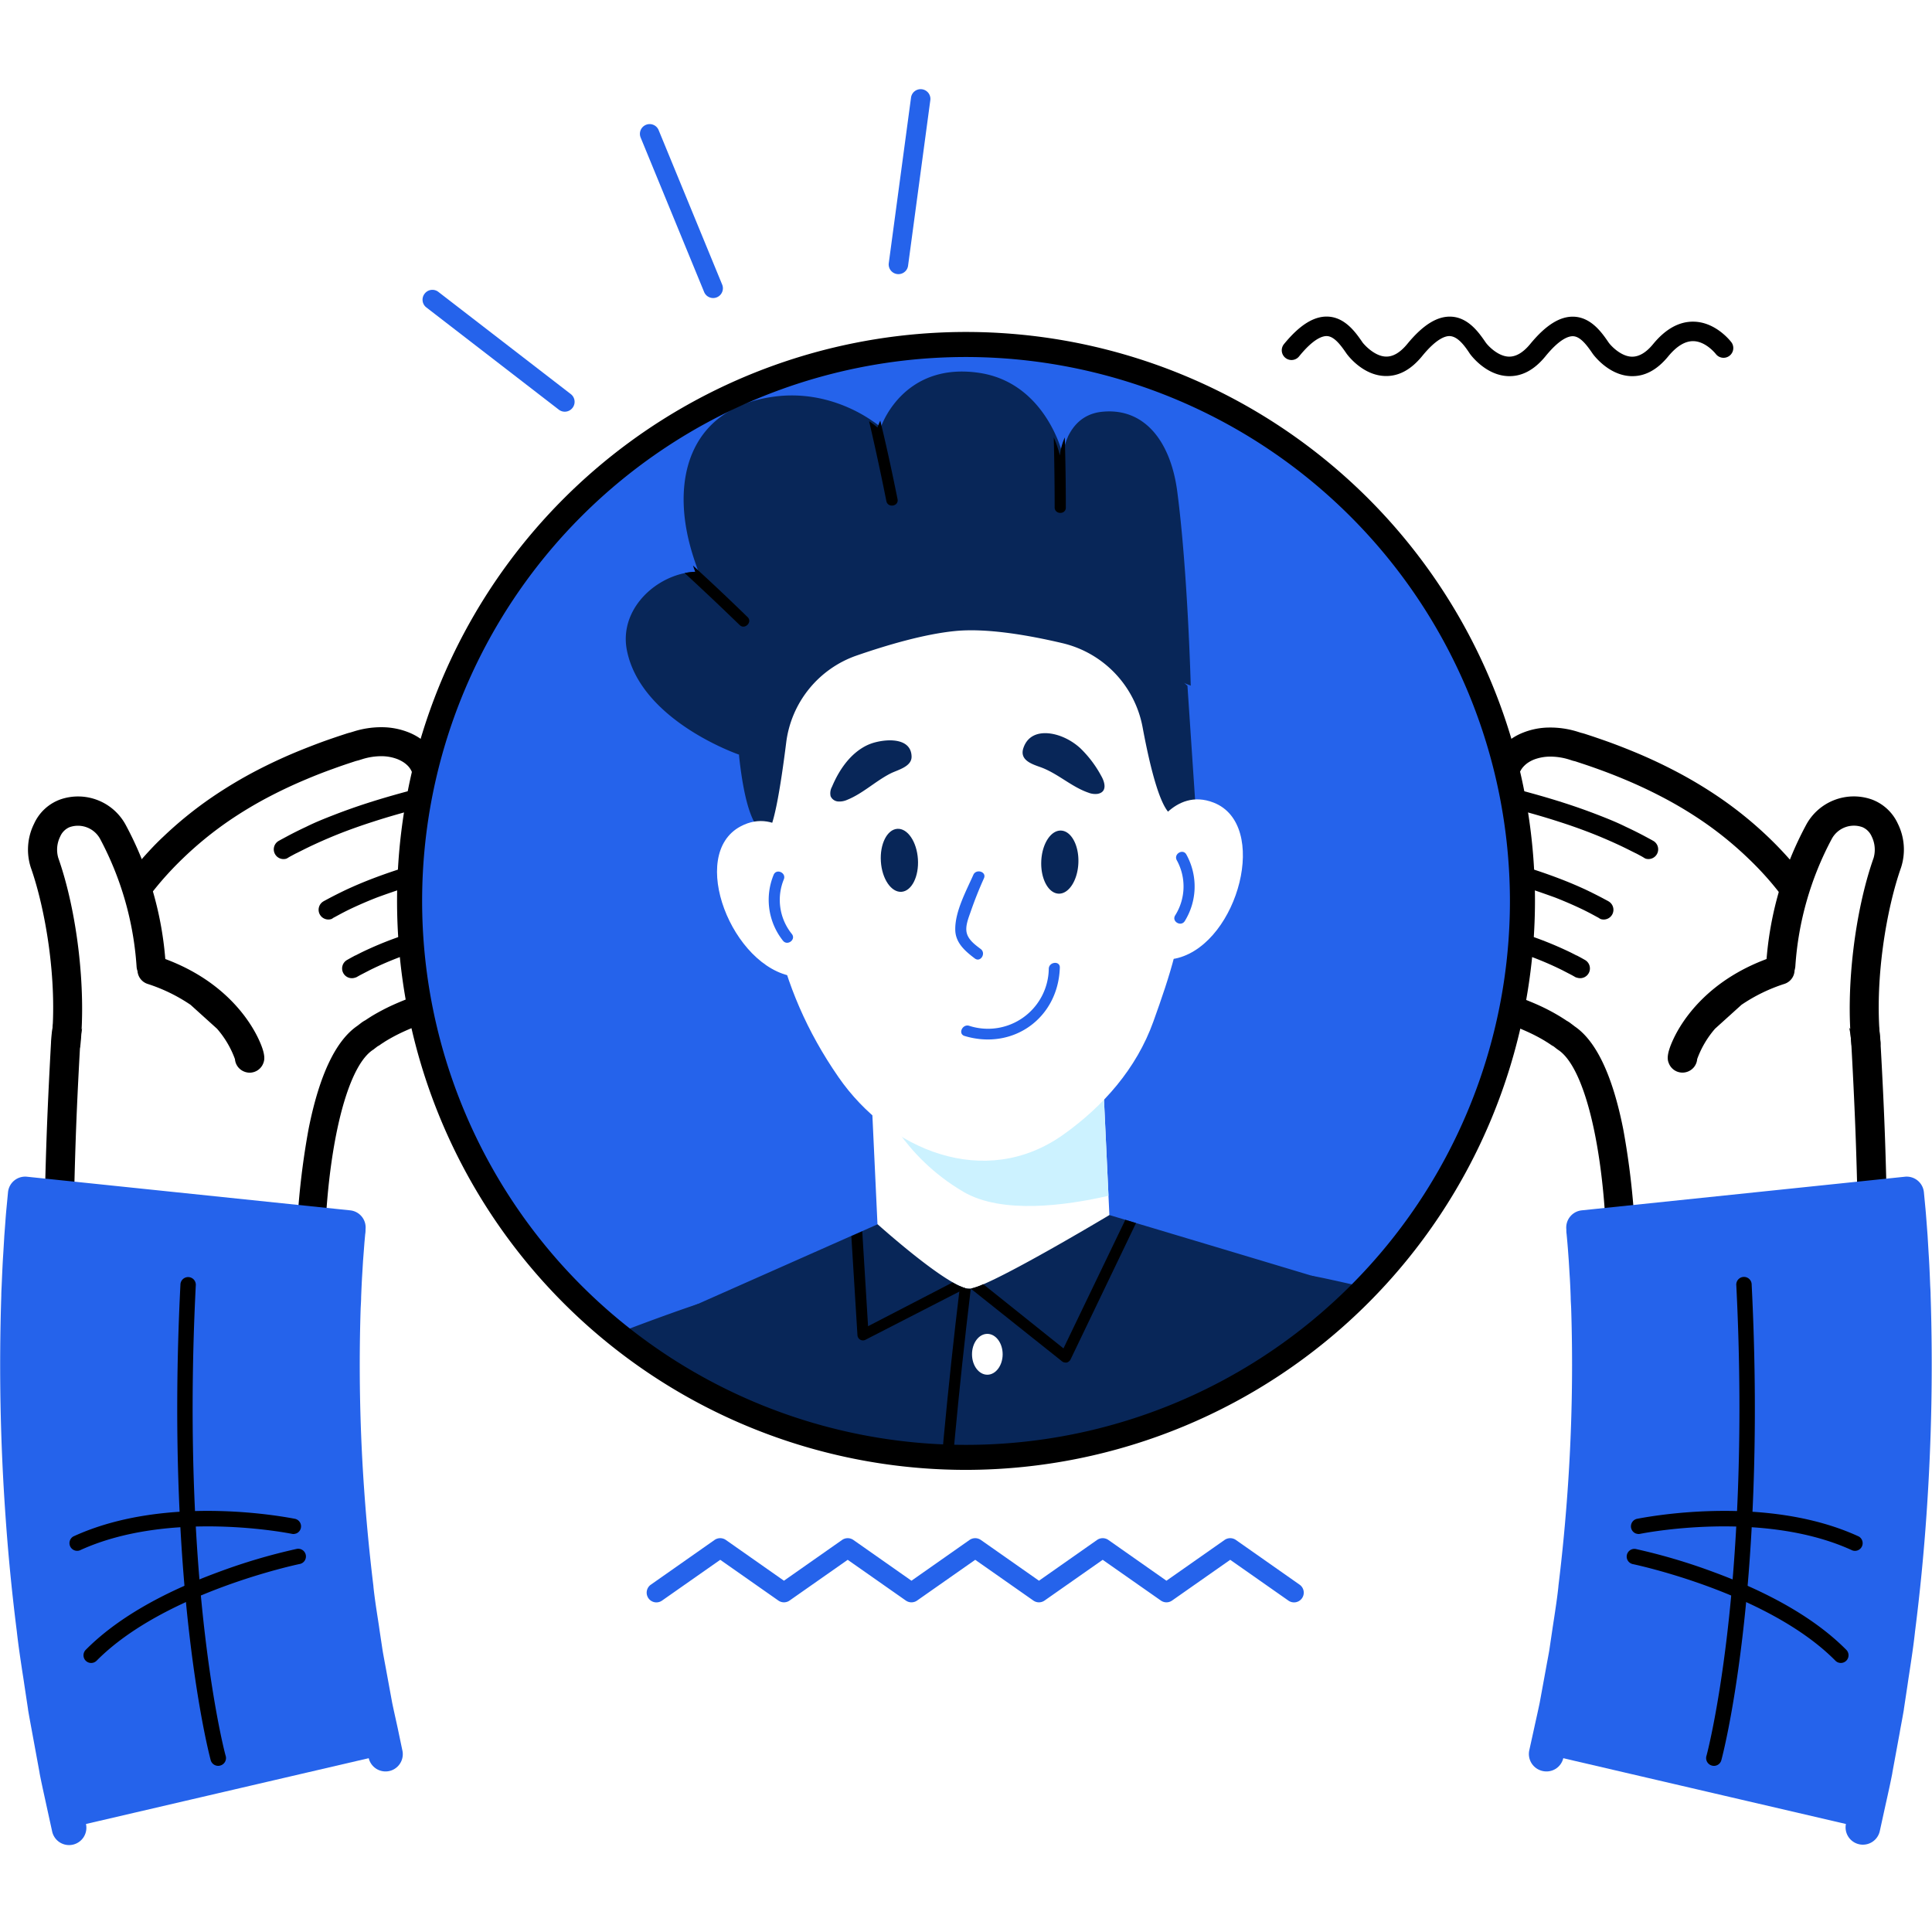 <svg xmlns="http://www.w3.org/2000/svg" width="260" height="260" fill="none" viewBox="0 0 260 260">
  <path fill="#fff" d="M0 0h260v260H0z"/>
  <path fill="#2563EB" d="M57.154 39.513a1.31 1.31 0 0 0 .238 1.872l17.79 13.729a1.31 1.31 0 0 0 1.873-.237q.071-.09.124-.194a1.316 1.316 0 0 0-.362-1.647l-17.79-13.729a1.31 1.31 0 0 0-1.873.206M124.068 12.013a1.304 1.304 0 0 0-1.466 1.123l-2.995 22.278a1.308 1.308 0 0 0 1.796 1.38 1.3 1.3 0 0 0 .8-1.031l2.995-22.278a1.3 1.3 0 0 0-.644-1.308 1.3 1.3 0 0 0-.486-.164M86.933 16.799a1.31 1.31 0 0 0-.718 1.71l8.543 20.786a1.312 1.312 0 1 0 2.428-.998l-8.55-20.787a1.304 1.304 0 0 0-1.703-.711M87.59 213.256l8.58-6.022a1.33 1.33 0 0 1 1.504 0l7.826 5.492 7.831-5.492a1.33 1.33 0 0 1 1.504 0l7.826 5.492 7.825-5.492a1.33 1.33 0 0 1 1.504 0l7.831 5.492 7.826-5.492a1.33 1.33 0 0 1 1.503 0l7.825 5.492 7.832-5.492a1.33 1.33 0 0 1 1.504 0l8.58 6.022a1.31 1.31 0 1 1-1.51 2.141l-7.825-5.485-7.825 5.485a1.31 1.31 0 0 1-1.504 0l-7.832-5.485-7.825 5.485a1.31 1.31 0 0 1-1.504 0l-7.825-5.485-7.825 5.485a1.32 1.32 0 0 1-1.511 0l-7.825-5.485-7.825 5.485a1.31 1.31 0 0 1-1.504 0l-7.825-5.485-7.826 5.485a1.31 1.31 0 1 1-1.51-2.141"/>
  <path fill="#000" d="M197.816 47.613s2.009 2.858 5.079 3.002c1.872.087 3.557-.805 5.074-2.652 1.872-2.303 3.088-2.746 3.744-2.715.986.044 1.872 1.248 2.633 2.365 0 0 2.016 2.858 5.08 3.002 1.872.087 3.556-.805 5.073-2.652 1.142-1.386 2.278-2.072 3.388-2.053 1.71.037 3.014 1.722 3.039 1.753a1.312 1.312 0 0 0 2.103-1.566c-.081-.113-2.059-2.733-5.061-2.808-1.959-.05-3.806.96-5.491 3.007-.948 1.161-1.922 1.729-2.883 1.704-1.423-.037-2.733-1.392-3.089-1.872-.855-1.248-2.296-3.395-4.667-3.507-1.872-.087-3.801 1.11-5.904 3.67-.955 1.16-1.922 1.728-2.883 1.703-1.429-.038-2.733-1.392-3.089-1.872-.861-1.248-2.296-3.395-4.667-3.507-1.873-.088-3.801 1.11-5.904 3.669-.954 1.16-1.922 1.735-2.883 1.703-1.423-.037-2.733-1.391-3.12-1.872-.861-1.248-2.296-3.394-4.668-3.507-1.872-.087-3.8 1.111-5.903 3.67a1.32 1.32 0 0 0-.318.968 1.31 1.31 0 0 0 .932 1.149 1.31 1.31 0 0 0 1.408-.451c1.872-2.303 3.089-2.746 3.744-2.715.986.044 1.872 1.248 2.634 2.365 0 0 2.009 2.858 5.079 3.002 1.872.094 3.551-.805 5.073-2.652 1.873-2.303 3.089-2.746 3.745-2.715 1.073.063 1.965 1.26 2.702 2.384"/>
  <path fill="#fff" d="M252.194 171.881c-.344-13.791-.331-17.853-1.086-31.675-.231-4.181-2.403-8.406-3.607-11.32s-3.058-5.173-4.861-7.794a47 47 0 0 0-2.871-3.744 46 46 0 0 0-3.12-3.282 49.7 49.7 0 0 0-6.365-5.167 56 56 0 0 0-5.878-3.507 65 65 0 0 0-4.905-2.297 72 72 0 0 0-3.694-1.441c-1.011-.362-1.785-.624-2.322-.812l-.805-.262a4 4 0 0 0-.405-.106l-.506-.156a10.5 10.5 0 0 0-3.282-.493 8.1 8.1 0 0 0-2.802.543q-.601.257-1.142.624-.505.347-.93.786a4.63 4.63 0 0 0-1.129 2.066c-.2.805-.187 1.648.037 2.446l-.193-.05a7.7 7.7 0 0 0-5.392.475 5.8 5.8 0 0 0-1.872 1.466 5.3 5.3 0 0 0-1.048 2.016 5.03 5.03 0 0 0 .362 3.525 7.03 7.03 0 0 0 2.614 2.833 5 5 0 0 0-1.504 2.497c-.624 2.539.924 5.185 3.358 6.595a5.16 5.16 0 0 0-1.354 2.366 5.4 5.4 0 0 0-.069 2.34 6.5 6.5 0 0 0 .849 2.146 7 7 0 0 0 1.522 1.735 6.2 6.2 0 0 0 1.972 1.092s.662.206 1.573.537c.911.33 2.065.78 3.082 1.248q1.285.585 2.497 1.31l.393.25.287.187.181.125.062.044a.8.8 0 0 0 .175.087q.103.063.2.137l.218.169.144.106.143.118c5.404 3.489 7.607 19.314 7.488 32.805z"/>
  <path fill="#000" d="M218.19 174.396a1.97 1.97 0 0 1-1.947-1.984c.162-15.482-2.602-28.574-6.565-31.133l-.199-.143-.162-.132-.057-.043-.193-.15a3 3 0 0 1-.349-.206l-.069-.05-.387-.256-.144-.087-.218-.137a23 23 0 0 0-2.259-1.186 37 37 0 0 0-2.92-1.186c-.862-.312-1.485-.511-1.504-.518a8.2 8.2 0 0 1-2.634-1.453 8.9 8.9 0 0 1-1.94-2.21 8.3 8.3 0 0 1-1.105-2.814 7.23 7.23 0 0 1 .643-4.643c-2.178-2.015-3.208-4.88-2.559-7.488a6.8 6.8 0 0 1 .674-1.697 8.3 8.3 0 0 1-1.647-2.303 6.95 6.95 0 0 1-.487-4.88 7.1 7.1 0 0 1 1.442-2.771q.502-.602 1.117-1.092a8 8 0 0 1 1.366-.867 9.2 9.2 0 0 1 4.369-.955c.037-.212.081-.43.131-.624a6.54 6.54 0 0 1 1.61-2.926q.563-.605 1.248-1.068c.47-.319.975-.584 1.504-.792a9.7 9.7 0 0 1 3.5-.693 12.3 12.3 0 0 1 3.913.58l.418.132c.168.037.337.087.505.137l1.068.35c.524.18 1.248.424 2.134.742 1.304.474 2.539.961 3.781 1.479a68 68 0 0 1 5.049 2.365 59 59 0 0 1 6.084 3.632 52 52 0 0 1 6.615 5.373 49 49 0 0 1 3.232 3.413 48 48 0 0 1 3.008 3.919c.38.549.761 1.086 1.148 1.622a32.5 32.5 0 0 1 3.906 6.528c.2.487.431 1.011.674 1.566 1.248 2.927 2.865 6.577 3.077 10.396.624 11.12.724 15.894.923 24.556.044 2.109.1 4.455.169 7.176a1.966 1.966 0 0 1-3.932.1c-.068-2.727-.118-5.073-.168-7.189-.2-8.618-.312-13.366-.917-24.43-.169-3.121-1.604-6.397-2.759-9.036-.249-.581-.486-1.13-.698-1.642a29 29 0 0 0-3.476-5.741c-.393-.549-.793-1.11-1.192-1.684a44 44 0 0 0-2.752-3.589 43 43 0 0 0-2.958-3.12 47.7 47.7 0 0 0-6.122-4.992 54 54 0 0 0-5.678-3.388 64 64 0 0 0-4.762-2.228 71 71 0 0 0-3.594-1.404 75 75 0 0 0-2.047-.712l-1.023-.337a1.4 1.4 0 0 0-.194-.056l-.187-.043-.505-.163a8.6 8.6 0 0 0-2.671-.399 6.2 6.2 0 0 0-2.091.399 4.4 4.4 0 0 0-.792.418 3.4 3.4 0 0 0-.58.493 2.7 2.7 0 0 0-.662 1.199c-.117.476-.106.976.031 1.447a1.973 1.973 0 0 1-2.39 2.422l-.187-.05a5.83 5.83 0 0 0-4.019.324 4 4 0 0 0-.705.449 3.6 3.6 0 0 0-.543.525 3.3 3.3 0 0 0-.661 1.248 3.08 3.08 0 0 0 .237 2.159 5 5 0 0 0 1.872 2.022 1.95 1.95 0 0 1 .923 1.488 1.96 1.96 0 0 1-.636 1.632 3 3 0 0 0-.924 1.51c-.386 1.554.625 3.376 2.434 4.424a1.96 1.96 0 0 1 .984 1.459 1.98 1.98 0 0 1-.578 1.661c-.409.406-.7.915-.843 1.473a3.5 3.5 0 0 0-.037 1.479c.103.525.302 1.026.587 1.479.287.475.654.898 1.085 1.248.401.335.86.593 1.355.761 0 0 .686.219 1.622.556 1.092.393 2.271.867 3.239 1.31q1.381.635 2.683 1.423l.181.112.287.181.274.175.188.131q.105.045.199.112.17.1.325.225l.343.256.112.087.05.044c2.921 1.965 5.13 6.621 6.565 13.847a104.6 104.6 0 0 1 1.697 20.555 1.97 1.97 0 0 1-1.953 1.891"/>
  <path fill="#000" d="M221.479 115.557a1.309 1.309 0 0 0 1.613-1.643 1.3 1.3 0 0 0-.559-.728l-.318-.181-.73-.393a51 51 0 0 0-2.696-1.348c-1.248-.624-2.552-1.136-3.8-1.623a81 81 0 0 0-4.312-1.528c-2.271-.737-4.824-1.461-7.8-2.216l-3.357-.83c-.171-.054-.352-.072-.53-.054a1.32 1.32 0 0 0-1.138.991 1.307 1.307 0 0 0 1.043 1.603l3.352.836c2.914.737 5.41 1.442 7.631 2.166 1.442.461 2.846.961 4.163 1.472 1.204.468 2.433.993 3.65 1.554 1.217.562 2.147 1.061 2.559 1.248l.73.393.199.119q.141.099.3.162M215.432 123.688a1.31 1.31 0 0 0 1.067-2.371 3 3 0 0 0-.28-.156l-.581-.312a64 64 0 0 0-2.203-1.105 55 55 0 0 0-3.207-1.367 73 73 0 0 0-3.744-1.335c-2.041-.662-4.368-1.323-7.139-2.028l-3.258-.811-.624 2.546 3.245.805c2.702.686 4.993 1.335 6.971 1.984 1.248.406 2.465.836 3.606 1.248a57 57 0 0 1 3.046 1.298c1.042.481 1.747.861 2.072 1.036l.586.318.15.081q.135.104.293.169M212.287 131.588a1.311 1.311 0 0 0 1.029-2.39l-.149-.087-.393-.219-.568-.305h-.032l-.773-.394a49 49 0 0 0-4.656-1.965c-1.872-.687-3.8-1.248-5.085-1.623-2.64-.748-2.646-.749-2.996-.686a1.309 1.309 0 0 0-.068 2.565c.156.043 1.073.28 2.352.624a58 58 0 0 1 4.899 1.566 44 44 0 0 1 4.368 1.872l1.311.68.305.169.156.093q.144.069.3.1"/>
  <path fill="#fff" d="M251.27 109.466a5.34 5.34 0 0 0-6.459 2.496 44.1 44.1 0 0 0-5.142 17.941l11.445 10.496c-.818-8.006.624-17.959 2.883-24.281.842-2.383-.306-5.847-2.727-6.652"/>
  <path fill="#000" d="M251.114 142.353a1.96 1.96 0 0 1-1.953-1.766c-.781-7.613.449-17.954 2.983-25.136a4.03 4.03 0 0 0-.263-2.889 2.4 2.4 0 0 0-1.248-1.248 3.384 3.384 0 0 0-4.137 1.61 42.3 42.3 0 0 0-4.886 17.11 1.95 1.95 0 0 1-2.103 1.816 1.97 1.97 0 0 1-1.822-2.103 45.9 45.9 0 0 1 5.398-18.777 7.29 7.29 0 0 1 8.792-3.388 6.23 6.23 0 0 1 3.52 3.251 7.85 7.85 0 0 1 .437 5.928c-1.935 5.473-3.626 15.139-2.777 23.426a1.95 1.95 0 0 1-.432 1.445 1.96 1.96 0 0 1-1.328.714z"/>
  <path fill="#000" d="M241.398 129.903a1.963 1.963 0 0 0-2.496-1.248c-9.067 2.958-12.631 8.849-13.729 11.233-1.005 2.171-.742 2.82-.586 3.213a1.97 1.97 0 0 0 2.564 1.105 1.97 1.97 0 0 0 1.248-1.679 13 13 0 0 1 2.409-4.093l3.557-3.214a22.6 22.6 0 0 1 5.797-2.82 1.97 1.97 0 0 0 1.139-.991 1.96 1.96 0 0 0 .097-1.506"/>
  <path fill="#2563EB" d="M256.624 160.73v.281c0 .187.044.437.075.774s.069.742.112 1.248c.044.505.088 1.023.131 1.622s.1 1.248.156 1.997.088 1.491.138 2.321c.112 1.66.168 3.495.255 5.517.32 9.76.136 19.531-.549 29.273a274 274 0 0 1-1.529 15.55c-.268 2.497-.667 4.874-.998 7.146a379 379 0 0 1-.499 3.307c-.181 1.067-.381 2.09-.556 3.083-.368 1.972-.699 3.787-.992 5.391a76 76 0 0 1-.898 4.144l-.793 3.607-42.583-9.91.655-2.983c.2-.948.468-2.097.742-3.426.275-1.329.524-2.845.824-4.486.15-.824.312-1.679.468-2.571s.275-1.816.412-2.771c.281-1.903.624-3.9.842-5.997.531-4.169.98-8.649 1.292-13.105.576-8.217.732-16.459.468-24.692-.075-1.66-.118-3.195-.212-4.518q-.058-1.002-.106-1.872c-.031-.581-.081-1.086-.119-1.554q-.054-.704-.099-1.248c-.032-.362-.063-.624-.082-.886-.018-.262-.037-.425-.049-.531v-.168z"/>
  <path fill="#2563EB" d="M207.282 238.24q.168.066.344.1a2.33 2.33 0 0 0 1.751-.315 2.33 2.33 0 0 0 1.013-1.463l.655-2.983c.075-.35.163-.718.25-1.111.15-.692.325-1.479.506-2.34v-.05l.823-4.493.169-.911c.099-.549.206-1.104.306-1.679v-.049l.418-2.777c.074-.55.162-1.092.243-1.648.218-1.416.443-2.877.624-4.418a230 230 0 0 0 1.298-13.254c.586-8.307.745-16.638.474-24.961 0-.512-.044-.999-.062-1.473-.044-1.104-.082-2.153-.15-3.12l-.112-1.872v-.038l-.119-1.553c0-.194-.031-.381-.044-.556l38.865-4.043c.037.461.081.961.118 1.522l.15 1.985.137 2.296c.081 1.248.138 2.571.194 3.988 0 .486.044.986.062 1.491.317 9.671.133 19.352-.549 29.005-.35 5.11-.855 10.296-1.51 15.426v.043c-.194 1.785-.462 3.545-.724 5.248-.093.624-.181 1.248-.268 1.81l-.5 3.27q-.176 1.038-.361 2.022l-.188 1.023-.986 5.354c-.212 1.055-.43 2.028-.624 2.889-.093.431-.187.837-.268 1.211l-.792 3.601a2.33 2.33 0 0 0 .31 1.755 2.33 2.33 0 0 0 4.239-.751l.792-3.613q.13-.569.268-1.204c.194-.88.412-1.872.624-2.97v-.044l.993-5.398q.085-.506.181-1.011.195-1.029.38-2.097v-.05l.499-3.301c.088-.624.175-1.192.269-1.791.262-1.747.543-3.55.742-5.429a274 274 0 0 0 1.536-15.669c.687-9.823.873-19.674.555-29.516 0-.518-.044-1.011-.062-1.492-.057-1.447-.113-2.82-.2-4.093l-.137-2.303v-.037l-.15-1.997c-.05-.624-.088-1.161-.137-1.673l-.219-2.302a2.33 2.33 0 0 0-1.654-1.989 2.3 2.3 0 0 0-.905-.083l-43.481 4.524a2.326 2.326 0 0 0-2.078 2.559v.168s0 .256.037.468l.081.886c.031.331.063.718.1 1.192l.112 1.535.113 1.872c.062.893.106 1.91.143 2.989 0 .481.044.974.063 1.473.262 8.144.105 16.296-.468 24.424a250 250 0 0 1-1.249 13.011.14.14 0 0 1 0 .057c-.149 1.435-.368 2.851-.574 4.224q-.132.854-.256 1.679l-.405 2.733a92 92 0 0 1-.293 1.591l-.169.93-.817 4.462c-.169.811-.337 1.572-.487 2.246-.087.4-.175.78-.25 1.136l-.655 2.977a2.34 2.34 0 0 0 1.466 2.745"/>
  <path fill="#000" d="m230.303 237.579.1.031a1.03 1.03 0 0 0 1.248-.73c.062-.231 1.566-5.828 2.833-16.549 1.167-9.866 2.327-26.103 1.248-47.426a1.037 1.037 0 1 0-2.065.106c1.06 21.161-.094 37.273-1.249 47.058-1.248 10.571-2.758 16.224-2.77 16.224a1.043 1.043 0 0 0 .655 1.286"/>
  <path fill="#000" d="M247.363 223.726a1.04 1.04 0 0 0 1.238-.403 1.04 1.04 0 0 0-.133-1.295c-4.019-4.056-10.016-7.575-17.822-10.452a79 79 0 0 0-10.521-3.12 1.038 1.038 0 0 0-1.052 1.576c.145.227.372.389.634.452.181.037 18.19 3.806 27.288 12.998.103.107.229.191.368.244M220.156 206.371c.185.071.387.086.581.044.162-.031 16.461-3.332 28.536 2.228a1.035 1.035 0 0 0 .868-1.872c-12.712-5.854-29.136-2.496-29.829-2.378a1.038 1.038 0 0 0-.665 1.571c.12.189.299.334.509.414z"/>
  <path fill="#fff" d="M65.616 113.703a5.1 5.1 0 0 0 .362-3.525 5.2 5.2 0 0 0-1.054-2.016 5.4 5.4 0 0 0-.837-.811 5.8 5.8 0 0 0-1.03-.655 7.73 7.73 0 0 0-5.397-.475l-.187.05a4.8 4.8 0 0 0 .037-2.446 4.7 4.7 0 0 0-1.136-2.066 5.5 5.5 0 0 0-.93-.786 6.4 6.4 0 0 0-1.141-.624 8 8 0 0 0-2.796-.543 10.4 10.4 0 0 0-3.282.493l-.506.156a3 3 0 0 0-.406.106l-.81.262c-.531.181-1.311.444-2.322.812s-2.246.83-3.688 1.441-3.12 1.348-4.905 2.297a56 56 0 0 0-5.878 3.507 50 50 0 0 0-6.372 5.167 52 52 0 0 0-3.12 3.282 47 47 0 0 0-2.864 3.744c-1.803 2.621-3.663 4.88-4.861 7.794s-3.376 7.139-3.607 11.32c-.761 13.822-.742 17.885-1.086 31.676l33.997.549c-.137-13.492 2.066-29.33 7.489-32.805l.143-.119.143-.106.219-.169q.096-.074.2-.137a1 1 0 0 0 .174-.087l.063-.044c.031 0 .1-.069.175-.125l.287-.187.399-.249q1.21-.728 2.496-1.311a37 37 0 0 1 3.076-1.248c.911-.324 1.58-.537 1.58-.537a6.2 6.2 0 0 0 1.971-1.092 7 7 0 0 0 1.516-1.734 6.3 6.3 0 0 0 .85-2.147c.15-.775.129-1.574-.063-2.34a5.2 5.2 0 0 0-1.36-2.365c2.433-1.411 3.993-4.056 3.363-6.596a5.04 5.04 0 0 0-1.504-2.496 7.03 7.03 0 0 0 2.602-2.815"/>
  <path fill="#000" d="M41.81 174.396a1.964 1.964 0 0 1-1.966-1.947 104 104 0 0 1 1.691-20.555c1.442-7.226 3.65-11.857 6.565-13.847l.063-.05.1-.075.324-.25a4 4 0 0 1 .343-.237q.095-.065.2-.112l.143-.094.056-.037.275-.181.275-.175.15-.094q1.321-.794 2.72-1.441a43 43 0 0 1 3.239-1.311 39 39 0 0 1 1.647-.567 4.2 4.2 0 0 0 1.31-.73 5.1 5.1 0 0 0 1.099-1.249c.286-.455.487-.958.593-1.485.095-.492.08-.999-.044-1.485a3.1 3.1 0 0 0-.842-1.466 1.968 1.968 0 0 1 .412-3.12c1.816-1.049 2.82-2.871 2.433-4.419a2.96 2.96 0 0 0-.93-1.516 1.97 1.97 0 0 1-.627-1.631 1.97 1.97 0 0 1 .914-1.489 5.03 5.03 0 0 0 1.872-2.022 3.12 3.12 0 0 0 .231-2.165 3.2 3.2 0 0 0-.655-1.248 3.7 3.7 0 0 0-.555-.537 4.3 4.3 0 0 0-.7-.449 5.8 5.8 0 0 0-4.018-.312l-.187.043a1.96 1.96 0 0 1-1.888-.525 1.97 1.97 0 0 1-.496-1.896 2.8 2.8 0 0 0 0-1.448 2.67 2.67 0 0 0-.655-1.198 3.8 3.8 0 0 0-.624-.511 5 5 0 0 0-.78-.4 6 6 0 0 0-2.097-.399 8.6 8.6 0 0 0-2.646.399l-.518.162-.18.044-.207.056-1.023.337c-.505.169-1.186.4-2.034.712a66 66 0 0 0-3.595 1.404 64 64 0 0 0-4.767 2.227 54 54 0 0 0-5.673 3.389 48 48 0 0 0-6.115 4.992 45 45 0 0 0-2.989 3.158 43 43 0 0 0-2.727 3.557q-.601.869-1.192 1.691a28.8 28.8 0 0 0-3.476 5.741c-.212.511-.449 1.061-.705 1.641-1.148 2.64-2.583 5.928-2.752 9.036-.624 11.07-.718 15.819-.917 24.443-.05 2.115-.106 4.455-.175 7.176a1.964 1.964 0 0 1-2.786 1.835 1.96 1.96 0 0 1-1.039-1.15 2 2 0 0 1-.1-.785c.069-2.714.119-5.054.168-7.163.2-8.668.312-13.442.924-24.568.206-3.819 1.797-7.489 3.077-10.397.237-.555.467-1.079.673-1.566a32.3 32.3 0 0 1 3.907-6.527c.38-.537.767-1.073 1.148-1.629a47 47 0 0 1 2.983-3.888c1.173-1.347 2.234-2.496 3.257-3.444a52 52 0 0 1 6.615-5.367 60 60 0 0 1 6.078-3.632 70 70 0 0 1 5.054-2.365 102 102 0 0 1 3.782-1.479c.886-.318 1.591-.555 2.122-.736l1.067-.35c.175-.056.35-.105.512-.143l.43-.131c1.257-.4 2.57-.596 3.888-.58a9.8 9.8 0 0 1 3.507.686 8 8 0 0 1 1.498.786 7.5 7.5 0 0 1 1.247 1.08 6.53 6.53 0 0 1 1.604 2.927q.083.308.131.624a9.26 9.26 0 0 1 4.4.954c.48.242.936.531 1.36.862q.619.492 1.13 1.098a7.15 7.15 0 0 1 1.441 2.77 7 7 0 0 1-.487 4.88 8.4 8.4 0 0 1-1.647 2.303c.298.534.525 1.104.674 1.697.624 2.621-.38 5.486-2.559 7.489a7.16 7.16 0 0 1 .624 4.636 8.4 8.4 0 0 1-1.11 2.821 9 9 0 0 1-1.954 2.228 8.4 8.4 0 0 1-2.59 1.429c-.043 0-.667.212-1.522.517-.998.362-2.065.793-2.933 1.192q-1.175.54-2.284 1.205l-.193.118-.131.088-.368.237-.07.05-.068.05q-.166.119-.35.212l-.392.299q-.1.09-.212.163c-3.97 2.558-6.727 15.65-6.571 31.132a1.97 1.97 0 0 1-.563 1.396 1.97 1.97 0 0 1-1.385.589z"/>
  <path fill="#000" d="M38.527 115.557a1.31 1.31 0 0 1-1.06-2.371l.324-.181.73-.393a51 51 0 0 1 2.69-1.348c1.248-.624 2.552-1.136 3.806-1.623a80 80 0 0 1 4.306-1.528c2.277-.737 4.824-1.461 7.8-2.216l3.357-.83a1.32 1.32 0 0 1 1.037.107 1.31 1.31 0 0 1-.413 2.433l-3.35.836c-2.915.737-5.41 1.442-7.626 2.166a75 75 0 0 0-4.169 1.472 67 67 0 0 0-3.644 1.554c-1.217.562-2.147 1.061-2.559 1.248l-.73.393-.206.119q-.136.098-.293.162M44.568 123.688a1.311 1.311 0 0 1-1.067-2.371s.1-.063.28-.156l.581-.312a60 60 0 0 1 2.209-1.105 55 55 0 0 1 3.201-1.367 73 73 0 0 1 3.744-1.335c2.035-.662 4.369-1.323 7.14-2.028l3.257-.811.624 2.546-3.251.805c-2.702.686-4.993 1.335-6.965 1.984a96 96 0 0 0-3.606 1.248c-.98.381-2.01.818-3.052 1.298s-1.741.861-2.065 1.036l-.587.318-.156.081a1 1 0 0 1-.287.169M47.72 131.588a1.311 1.311 0 0 1-1.03-2.39l.15-.087.392-.219.562-.305h.031l.774-.394a48 48 0 0 1 4.662-1.965c1.871-.687 3.8-1.248 5.08-1.623 2.645-.748 2.651-.749 2.994-.686a1.3 1.3 0 0 1 1.061 1.516 1.29 1.29 0 0 1-.992 1.049c-.156.043-1.067.28-2.346.624s-3.12.904-4.905 1.566a44 44 0 0 0-4.369 1.872l-1.316.68-.3.169-.162.093a1.4 1.4 0 0 1-.287.1"/>
  <path fill="#fff" d="M20.337 129.909a44.1 44.1 0 0 0-5.142-17.94 5.34 5.34 0 0 0-6.465-2.496c-2.415.805-3.57 4.268-2.72 6.658 2.227 6.321 3.694 16.274 2.876 24.281z"/>
  <path fill="#000" d="M8.892 142.353h-.206a1.975 1.975 0 0 1-1.683-1.395 2 2 0 0 1-.07-.764c.848-8.287-.849-17.954-2.783-23.432a7.84 7.84 0 0 1 .443-5.922 6.18 6.18 0 0 1 3.52-3.252 7.285 7.285 0 0 1 8.785 3.389 45.8 45.8 0 0 1 5.398 18.777 1.96 1.96 0 0 1-1.058 1.955 1.964 1.964 0 0 1-2.673-.909 2 2 0 0 1-.187-.759 42.5 42.5 0 0 0-4.887-17.111 3.4 3.4 0 0 0-4.137-1.61 2.38 2.38 0 0 0-1.248 1.248 3.97 3.97 0 0 0-.262 2.889c2.533 7.183 3.744 17.517 2.983 25.136a1.963 1.963 0 0 1-1.935 1.76"/>
  <path fill="#000" d="M34.827 139.894c-1.11-2.396-4.68-8.287-13.729-11.233a1.98 1.98 0 0 0-2.115.579 1.98 1.98 0 0 0-.477 1.433 1.97 1.97 0 0 0 1.344 1.733 22.6 22.6 0 0 1 5.797 2.82l3.557 3.214a12.9 12.9 0 0 1 2.415 4.093 1.97 1.97 0 0 0 1.248 1.679c.234.095.484.144.737.144a1.973 1.973 0 0 0 1.822-1.249c.143-.393.412-1.042-.6-3.213"/>
  <path fill="#2563EB" d="M3.382 160.73s0 .094-.03.281c-.032.187-.038.437-.076.774-.037.337-.062.742-.112 1.248-.05.505-.088 1.023-.131 1.622l-.15 1.997c-.056.749-.087 1.491-.137 2.321-.113 1.66-.175 3.495-.256 5.517-.322 9.76-.139 19.531.55 29.273.361 5.298.892 10.608 1.522 15.55.268 2.497.667 4.874 1.004 7.146q.25 1.703.5 3.307c.18 1.067.374 2.09.555 3.083.362 1.972.699 3.787.992 5.391a76 76 0 0 0 .899 4.144c.5 2.296.792 3.607.792 3.607l42.584-9.91s-.244-1.08-.624-2.983c-.206-.948-.474-2.097-.749-3.426l-.818-4.486c-.15-.824-.318-1.679-.474-2.571s-.268-1.816-.411-2.771c-.275-1.903-.625-3.9-.843-5.997-.53-4.169-.98-8.649-1.286-13.105a242 242 0 0 1-.474-24.692c.075-1.66.125-3.195.212-4.518q.066-1.002.112-1.872c.032-.581.082-1.086.12-1.554s.062-.886.099-1.248.056-.624.081-.886.038-.425.05-.531v-.168z"/>
  <path fill="#2563EB" d="M52.718 238.24a2.334 2.334 0 0 1-2.09-.215 2.33 2.33 0 0 1-1.018-1.464l-.655-2.982q-.112-.523-.243-1.111c-.156-.693-.331-1.479-.506-2.34v-.05l-.823-4.493c-.05-.306-.107-.624-.163-.911a91 91 0 0 1-.305-1.679.2.2 0 0 1 0-.05l-.419-2.777c-.08-.549-.162-1.092-.25-1.647a138 138 0 0 1-.623-4.418 229 229 0 0 1-1.298-13.255 243 243 0 0 1-.48-24.961c0-.511.043-.998.062-1.472.05-1.105.087-2.153.156-3.12l.106-1.872v-.038l.119-1.554c0-.193 0-.38.037-.555l-38.858-4.044c-.044.462-.081.961-.125 1.523l-.144 1.984-.143 2.297c-.081 1.248-.131 2.571-.194 3.987 0 .487-.037.986-.056 1.492a283 283 0 0 0 .543 29.004 276 276 0 0 0 1.51 15.426v.044c.194 1.785.462 3.544.718 5.248.094.624.187 1.248.275 1.81l.493 3.269c.118.693.243 1.367.362 2.022.062.344.13.687.187 1.024l.986 5.354c.218 1.054.43 2.028.624 2.889l.262 1.211.792 3.6a2.33 2.33 0 1 1-4.549 1.005l-.792-3.613q-.122-.57-.263-1.204c-.193-.88-.411-1.873-.624-2.971v-.044l-.992-5.397-.187-1.011c-.125-.687-.256-1.386-.375-2.097a.1.1 0 0 1 0-.05l-.499-3.301c-.087-.624-.18-1.192-.274-1.791-.262-1.747-.537-3.551-.743-5.429A274 274 0 0 1 .73 203.844a287 287 0 0 1-.555-29.517c0-.518.038-1.011.056-1.491.063-1.448.119-2.821.206-4.094l.137-2.302v-.038l.15-1.997c.044-.624.087-1.16.137-1.672l.219-2.303a2.32 2.32 0 0 1 2.558-2.071l43.482 4.524a2.317 2.317 0 0 1 2.072 2.558v.169s0 .256-.044.468l-.08.886c-.032.331-.057.718-.094 1.192l-.119 1.535-.112 1.872c-.056.892-.1 1.909-.144 2.989 0 .481-.037.974-.062 1.473a238 238 0 0 0 .468 24.424c.3 4.306.724 8.687 1.248 13.011a.2.2 0 0 1 0 .056c.15 1.435.368 2.852.58 4.225.088.568.175 1.129.25 1.678l.412 2.734c.093.543.193 1.073.287 1.591.062.318.118.624.174.93l.818 4.461c.168.812.337 1.573.487 2.247.087.399.174.78.25 1.136l.623 2.976a2.33 2.33 0 0 1-1.416 2.746"/>
  <path fill="#000" d="m29.704 237.579-.1.031a1.044 1.044 0 0 1-1.248-.73c-.063-.231-1.56-5.828-2.827-16.549-1.167-9.866-2.328-26.103-1.248-47.426a1.036 1.036 0 1 1 2.066.106c-1.068 21.161.087 37.273 1.248 47.058 1.248 10.571 2.758 16.224 2.776 16.224a1.043 1.043 0 0 1-.667 1.286"/>
  <path fill="#000" d="M12.642 223.725a1.032 1.032 0 0 1-1.4-1.073c.025-.236.13-.456.296-.624 4.019-4.056 10.016-7.576 17.822-10.452a79 79 0 0 1 10.521-3.121 1.04 1.04 0 0 1 1.27.799 1.035 1.035 0 0 1-.858 1.229c-.175.038-18.184 3.807-27.282 12.999a1.1 1.1 0 0 1-.369.243M39.844 206.371a1 1 0 0 1-.58.044c-.163-.031-16.462-3.332-28.53 2.228a1.036 1.036 0 0 1-.868-1.872c12.711-5.854 29.13-2.496 29.822-2.378a1.037 1.037 0 0 1 .156 1.985z"/>
  <mask id="holding-male-avatara" width="150" height="151" x="55" y="46" maskUnits="userSpaceOnUse" style="mask-type:alpha">
    <path fill="#fff" d="M204.886 121.242a74.89 74.89 0 0 1-46.226 69.183 74.877 74.877 0 0 1-102.101-54.574 74.883 74.883 0 1 1 148.327-14.609"/>
  </mask>
  <g clip-path="url(#holding-male-avatar2b)" mask="url(#holding-male-avatara)">
    <rect width="159" height="159" x="49" y="43" fill="#2563EB" rx="42.5"/>
    <g clip-path="url(#holding-male-avatar3c)">
      <path fill="#000" d="M64.458 187.386s-5.916 178.047-5.916 180.545c0 1.739-9.97 31.012-40.14 46.018a80.2 80.2 0 0 1-17.41 6.284 91 91 0 0 1-13.297 2.115c-6.866.558-13.77.467-20.618-.27-70.968-7.317-83.014-126.508-83.014-126.508l90.027-9.101s11.486-9.015 26.988-41.492A102 102 0 0 1 6 235.906c.376-.586.703-1.154 1.078-1.725 21.516-33.799 57.381-46.795 57.381-46.795"/>
      <path fill="#fff" d="m116.764 136.458 2.784 59.499 31.195-1.457-2.257-48.325-8.016-2.46z"/>
      <path fill="#CCF2FF" d="M118.473 148.058s2.832 7.452 11.205 12.346c5.154 3.005 13.703 1.852 19.499.519l-.691-14.744-8.016-2.464c-10.281 1.89-21.997 4.343-21.997 4.343"/>
      <path fill="#fff" d="M135.808 78.792c5.916.973 10.83 4.943 15.164 8.981 4.703 4.376 7.137 9.766 8.193 16.235.826 5.086.729 10.281.375 15.419-.439 6.761-2.047 11.705-4.327 18.053s-6.761 11.411-12.151 15.239c-10.54 7.46-23.424 2.055-30.212-7.749-8.587-12.396-10.627-25.242-9.635-40.391.319-4.921 1.067-10.01 3.734-14.086 3.437-5.26 9.469-7.96 15.333-9.876 4.327-1.412 8.884-2.55 13.384-1.844z"/>
      <path fill="#082658" d="M100.274 89.415s-1.375 7.512-.751 12.884c.623 5.371 1.697 9.233 3.47 9.856 1.011.357 2.078-6.363 2.81-12.223a14.27 14.27 0 0 1 9.477-11.712c4.17-1.442 9.154-2.896 13.256-3.298 4.188-.417 9.766.53 14.465 1.638a14.32 14.32 0 0 1 10.773 11.351c1.033 5.552 2.558 11.739 4.26 11.874 3.091.252 3.043 1.532 3.043 1.532l-1.274-19.025s-19.671-18.117-25.978-17.493c-6.307.623-33.551 14.616-33.551 14.616M140.128 115.922c-.09 2.348.958 4.29 2.336 4.343 1.379.052 2.57-1.807 2.66-4.151s-.958-4.286-2.337-4.338c-1.378-.053-2.569 1.803-2.659 4.146"/>
      <path fill="#082658" d="M118.544 115.941c.15 2.34 1.394 4.166 2.769 4.076 1.374-.09 2.37-2.062 2.216-4.403s-1.394-4.165-2.772-4.075c-1.379.09-2.367 2.062-2.213 4.402"/>
      <path fill="#2563EB" d="M130.984 117.741c.376-.871 1.826-.428 1.431.455a53 53 0 0 0-1.758 4.413c-.304.894-.8 2.036-.548 2.979s1.176 1.6 1.878 2.13c.751.578-.034 1.848-.804 1.266-1.314-.996-2.629-2.123-2.629-3.911-.023-2.434 1.469-5.165 2.43-7.332"/>
      <path fill="#082658" d="M142.988 99.167c-1.946-.801-4.472-.863-5.265 1.504-.523 1.562 1.01 2.117 2.203 2.535 2.373.822 4.226 2.673 6.552 3.47.391.156.815.211 1.232.159 1.319-.241.997-1.534.495-2.404a15.2 15.2 0 0 0-2.819-3.738 8.2 8.2 0 0 0-2.398-1.526M116.633 100.317c-2.233 1.102-3.73 3.326-4.668 5.565a1.8 1.8 0 0 0-.185 1.267c.086.197.223.367.398.491.174.125.379.201.593.218.429.032.858-.046 1.249-.225 2.071-.831 3.819-2.525 5.832-3.548.94-.476 2.857-.897 2.824-2.278-.053-2.335-2.804-2.421-4.768-1.94-.44.105-.868.255-1.275.45"/>
      <path fill="#fff" d="M154.995 112.091s2.956-6.179 8.328-4.079c7.539 2.941 3.328 18.751-4.789 20.904-8.118 2.152-3.539-16.825-3.539-16.825"/>
      <path fill="#2563EB" d="M130.425 138.046a8.185 8.185 0 0 0 10.714-7.682c.034-.948 1.529-1.092 1.488-.14-.222 6.797-6.3 11.154-12.821 9.192-.917-.282-.294-1.645.619-1.37M159.661 115.009a8.87 8.87 0 0 1 1.104 4.498 8.86 8.86 0 0 1-1.318 4.439c-.504.822-1.803.071-1.3-.752a7.3 7.3 0 0 0 .218-7.43c-.458-.848.845-1.607 1.296-.755"/>
      <path fill="#fff" d="M108.402 114.3s-3.658-5.796-8.74-3.088c-7.137 3.798-1.127 19.011 7.182 20.209 8.308 1.198 1.558-17.121 1.558-17.121"/>
      <path fill="#2563EB" d="M104.109 117.737a8.84 8.84 0 0 0 1.255 8.853c.593.752 1.799-.139 1.198-.901a7.29 7.29 0 0 1-1.078-7.351c.36-.898-1.014-1.499-1.375-.601"/>
      <path fill="#082658" d="M160.246 92.273s-28.413-11.247-29.299-11.126c-.703.105-19.029 5.157-26.794 7.302-2.099.57-3.433.946-3.433.946a58.3 58.3 0 0 1-5.713-10.033c-.376-.777-.691-1.588-1.007-2.426-.105-.27-.21-.556-.3-.842a34 34 0 0 1-.838-2.685c-2.565-9.639.42-18.575 11.321-20.033 6.266-.837 11.141 1.83 13.237 3.287q.59.385 1.127.838.161-.468.376-.913c1.093-2.254 4.632-7.648 12.895-6.404 6.116.931 9.102 5.698 10.39 8.665.343.786.619 1.599.827 2.43a8.2 8.2 0 0 1 .657-2.43v-.03c.706-1.502 2.025-3.132 4.605-3.403 5.788-.597 9.282 4.08 10.142 10.796 1.401 10.694 1.807 26.06 1.807 26.06"/>
      <path fill="#082658" d="M103.745 87.536c0 .3 0 .613-.03.928-.406 5.774-4.26 13.091-4.26 13.091s-13.18-4.508-15.085-14.019c-1.018-5.052 3.106-9.432 7.768-10.408a8 8 0 0 1 1.423-.177q.247-.037.496-.03h.075c5.323.03 9.613 4.782 9.613 10.615"/>
      <path fill="#000" d="M99.545 84.118c-1.649-1.589-3.298-3.181-4.977-4.74a195 195 0 0 0-2.43-2.254 8 8 0 0 1 1.423-.177c-.105-.27-.21-.556-.3-.841.3.27.586.54.871.811 2.19 2.006 4.35 4.06 6.476 6.13.691.665-.372 1.743-1.063 1.071M120.791 67.185c.18.943-1.289 1.213-1.503.27a356 356 0 0 0-2.325-10.765q.588.385 1.127.838a8 8 0 0 1 .375-.913c.857 3.497 1.608 7.02 2.326 10.57M143.434 68.312c0 .961-1.503.946-1.503-.03 0-3.148-.045-6.28-.12-9.417.343.785.619 1.598.826 2.43a8.2 8.2 0 0 1 .658-2.43q.139 4.728.139 9.447"/>
      <path fill="#082658" d="M222.98 421.402s-68.631.676-115.085.661v-11.156H63.947c-3.448-28.924-6.296-109.608-8.14-140.947-2.254-38.239 21.741-87.225 21.741-87.225l37.037-16.418 1.469-.646 2.055-.913s6.265 5.634 10.104 7.813c.376.207.691.376.992.507q.363.176.751.286.274.069.556.06.06.009.12 0h.03a10 10 0 0 0 1.664-.586c4.992-2.141 16.975-9.323 16.975-9.323s.777.236 2.145.642c.42.12.897.27 1.438.436 9.673 2.892 35.644 10.675 37.473 11.291 2.257.748 32.623 245.518 32.623 245.518"/>
      <path fill="#000" d="m124.555 338.677.045 4.77h-1.503l-.045-4.755c-.556-58.358-.466-111.227 6.134-165.599q.363.175.751.285.274.07.556.06.06.01.12 0h.03c-6.55 54.207-6.641 106.987-6.088 165.239"/>
      <path fill="#082658" d="M93.982 175.463s-11.306 46.244-14.334 79.742c-.06.537-.105 1.078-.15 1.619a159 159 0 0 0-.466 7.137c-.751 16.96-1.127 89.741-1.333 157.501v1.754c-.15 56.832-.18 130.737-.18 143.647a3.004 3.004 0 0 1-3.006 3.005H18.124a3 3 0 0 1-2.145-.9 3 3 0 0 1-.86-2.161c.586-24.949 4.572-215.858 6.43-253.346 1.995-40.485 6.21-98.542 12.746-106.205 8.775-10.318 29.374-19.972 43.907-25.88l1.946-.797c8.068-3.211 13.834-5.116 13.834-5.116M281.863 327.119v4.166c-.15 29.464-.961 59.995-1.303 85.575-.571 43.021-1.082 107.031-1.563 150.048a3 3 0 0 1-2.982 2.972h-96.623a3.005 3.005 0 0 1-3.005-2.957c-.135-10.48-.612-68.672-1.213-112.906v-1.502c-.676-48.28-1.502-104.616-2.254-143.734 0-1.473-.045-2.896-.075-4.305-.3-16.103-.601-28.923-.838-36.481-.105-3.313-.18-6.66-.21-10.018v-1.679c-.315-42.07 4.647-84.629 4.647-84.629 1.634.301 3.253.677 4.883 1.037.837.192 1.679.376 2.532.582.525.121 1.066.241 1.603.376 21.787 5.157 44.49 12.715 62.572 25.941 8.862 6.476 15.326 13.853 20.063 21.967.27.45.526.912.781 1.378 8.801 15.837 11.269 34.355 12.174 54.252.676 15.277.872 32.357.811 49.917"/>
      <path fill="#000" d="M128.198 172.586a7.6 7.6 0 0 0 1.754.793l-13.462 6.911a.73.73 0 0 1-.721 0 .75.75 0 0 1-.376-.597l-.823-13.342 1.469-.646.781 12.771zM152.881 164.592l-8.816 18.369a.83.83 0 0 1-.511.405.7.7 0 0 1-.166 0 .7.7 0 0 1-.465-.165l-12.295-9.793a8.3 8.3 0 0 0 1.695-.586l10.795 8.64 8.324-17.305c.421.12.898.27 1.439.435"/>
      <path fill="#fff" d="M134.933 182.254c0 1.503-.924 2.75-2.062 2.75s-2.062-1.228-2.062-2.75c0-1.521.924-2.749 2.062-2.749s2.062 1.232 2.062 2.749"/>
    </g>
  </g>
  <path fill="#000" d="M130.003 197.81a76.57 76.57 0 0 1-70.74-47.267 76.568 76.568 0 1 1 147.308-29.301 76.66 76.66 0 0 1-76.568 76.568m0-149.766A73.2 73.2 0 0 0 78.243 173 73.195 73.195 0 0 0 203.2 121.242a73.28 73.28 0 0 0-73.197-73.198"/>
  <defs>
    <clipPath id="holding-male-avatar2b">
      <rect width="159" height="159" x="49" y="43" fill="#fff" rx="42.5"/>
    </clipPath>
    <clipPath id="holding-male-avatar3c">
      <path fill="#fff" d="M-140 50h421.871v564.756H-140z"/>
    </clipPath>
  </defs>
</svg>
